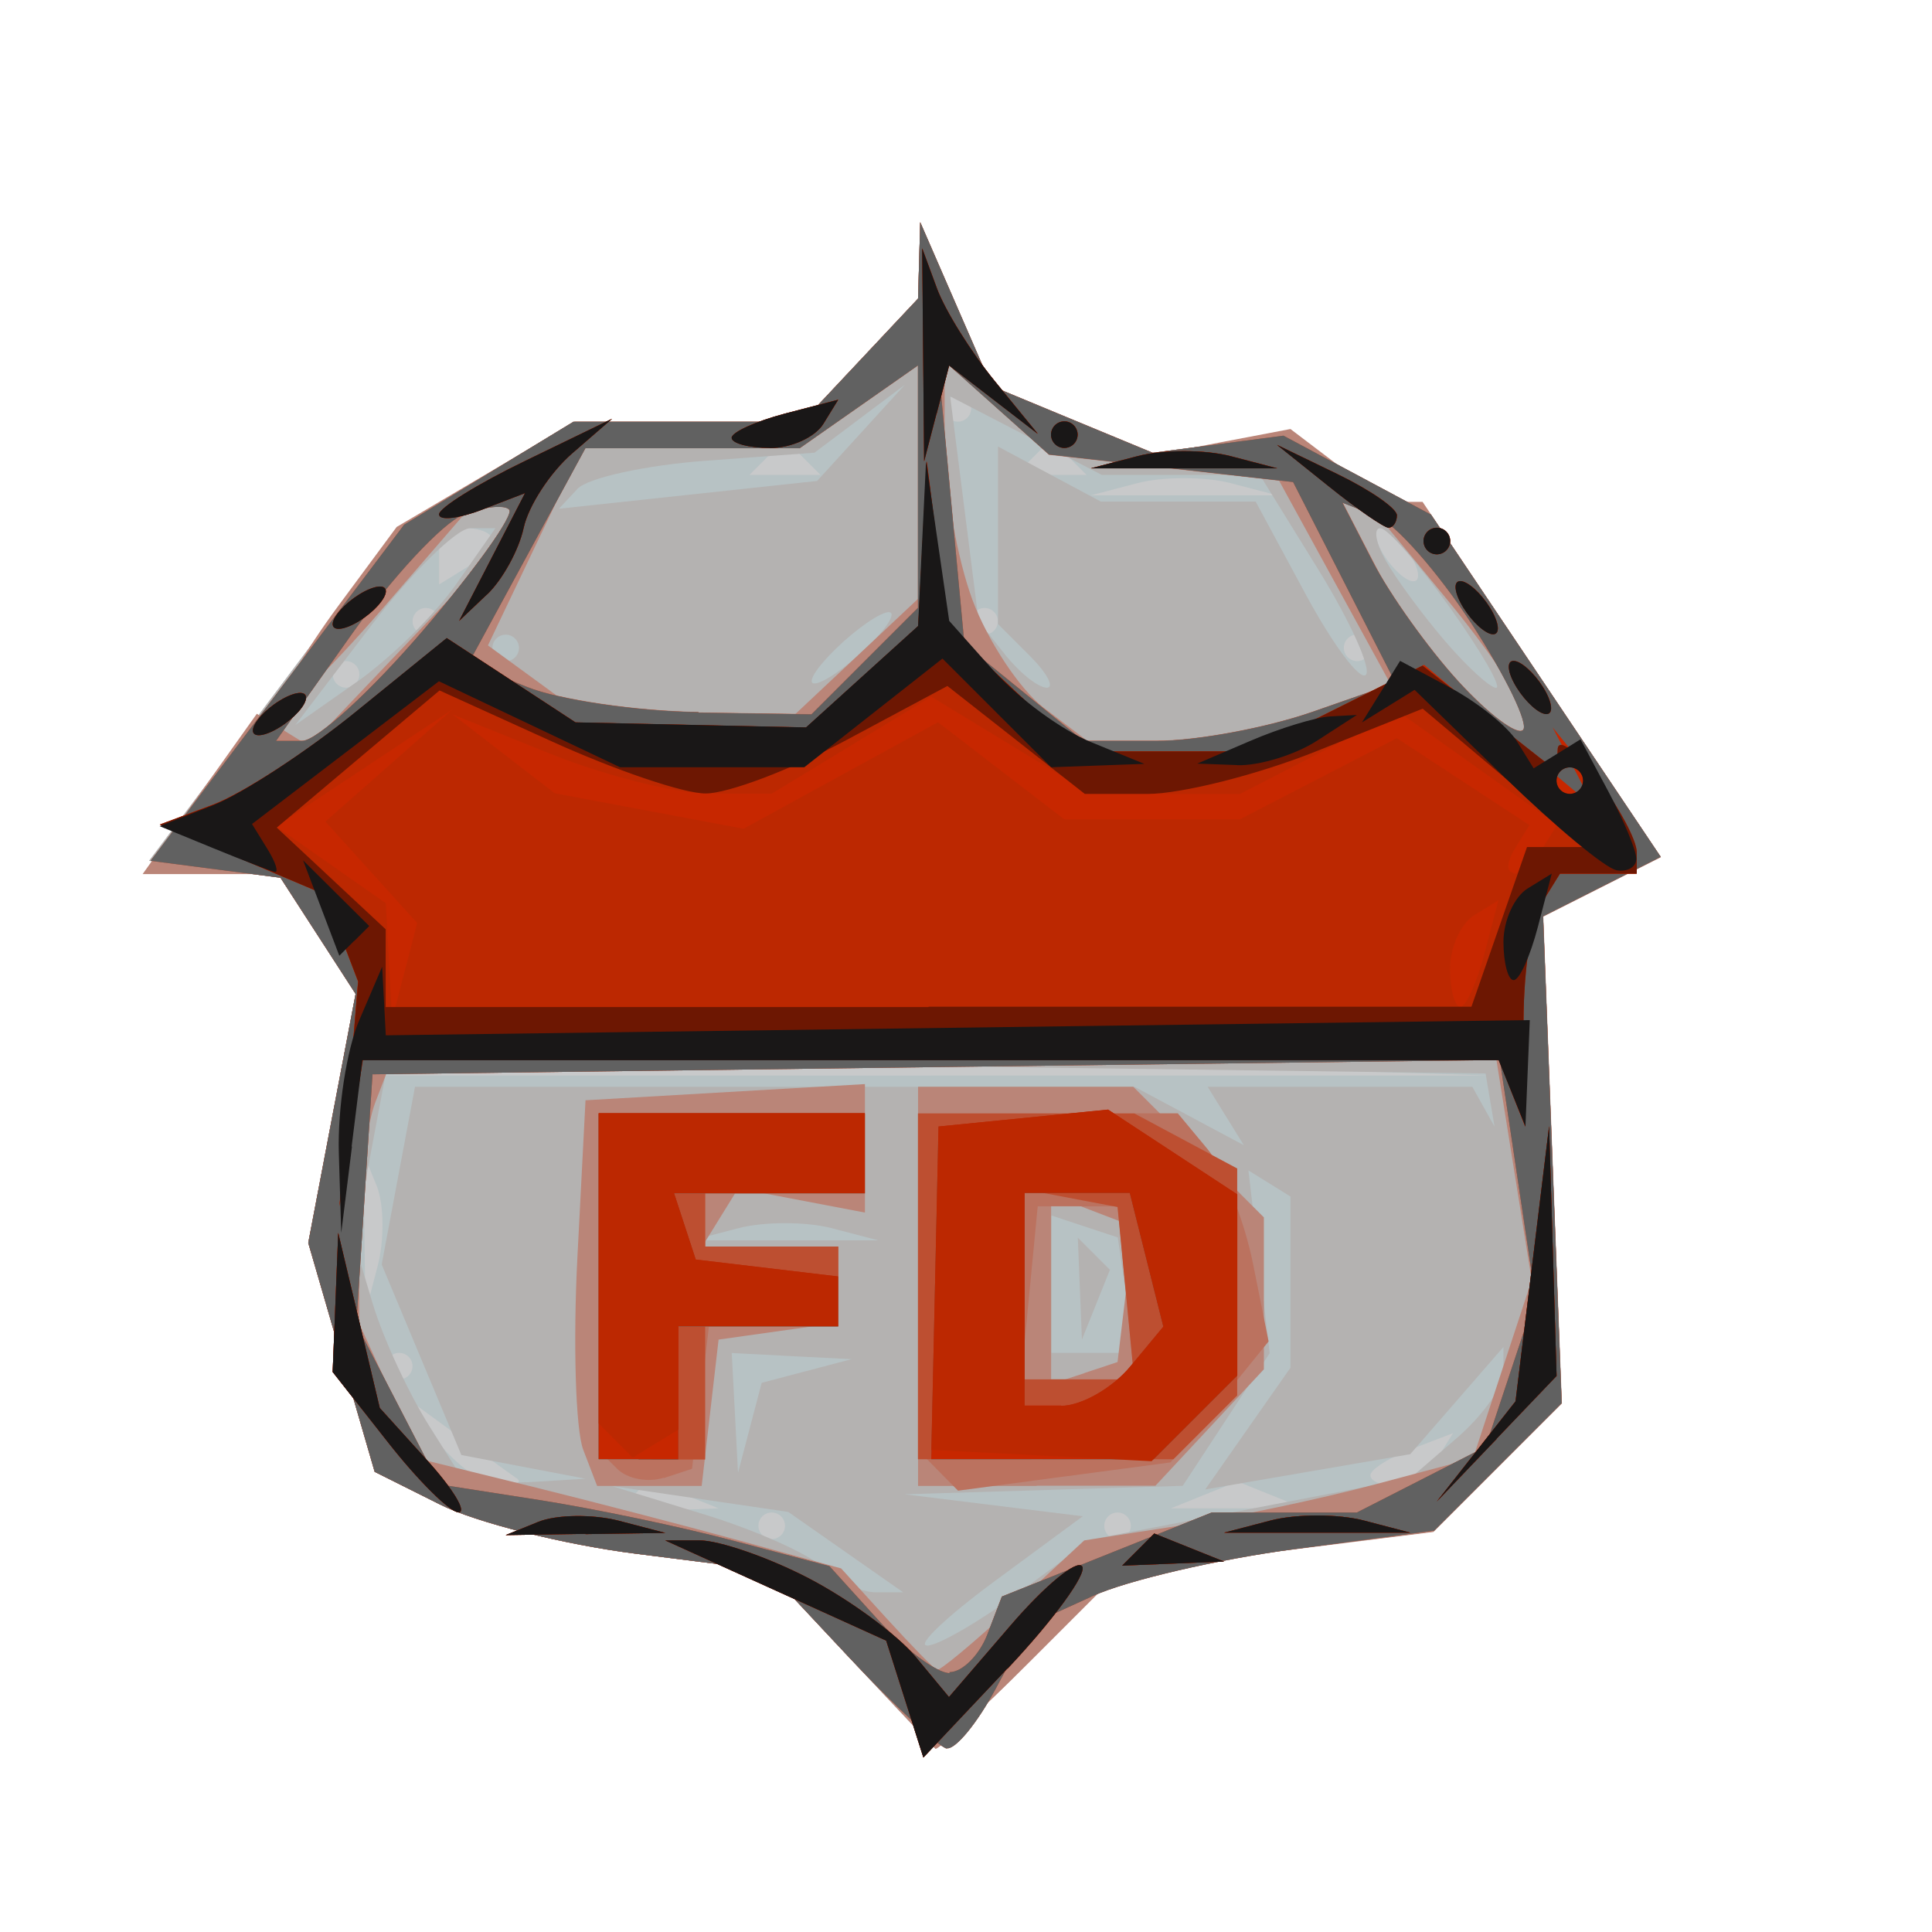 <?xml version="1.0" encoding="UTF-8" standalone="no"?>
<!-- Created with Inkscape (http://www.inkscape.org/) -->

<svg
   xmlns:dc="http://purl.org/dc/elements/1.1/"
   xmlns:cc="http://creativecommons.org/ns#"
   xmlns:rdf="http://www.w3.org/1999/02/22-rdf-syntax-ns#"
   xmlns:svg="http://www.w3.org/2000/svg"
   xmlns="http://www.w3.org/2000/svg"
   xmlns:sodipodi="http://sodipodi.sourceforge.net/DTD/sodipodi-0.dtd"
   xmlns:inkscape="http://www.inkscape.org/namespaces/inkscape"
   width="16"
   height="16"
   id="svg2"
   version="1.1"
   inkscape:version="0.47 r22583"
   sodipodi:docname="FIRE3-64.svg">
  <defs
     id="defs4">
    <inkscape:perspective
       sodipodi:type="inkscape:persp3d"
       inkscape:vp_x="0 : 526.18109 : 1"
       inkscape:vp_y="0 : 1000 : 0"
       inkscape:vp_z="744.09448 : 526.18109 : 1"
       inkscape:persp3d-origin="372.04724 : 350.78739 : 1"
       id="perspective10" />
    <inkscape:perspective
       id="perspective2824"
       inkscape:persp3d-origin="0.5 : 0.33333333 : 1"
       inkscape:vp_z="1 : 0.5 : 1"
       inkscape:vp_y="0 : 1000 : 0"
       inkscape:vp_x="0 : 0.5 : 1"
       sodipodi:type="inkscape:persp3d" />
    <inkscape:perspective
       id="perspective5878"
       inkscape:persp3d-origin="0.5 : 0.33333333 : 1"
       inkscape:vp_z="1 : 0.5 : 1"
       inkscape:vp_y="0 : 1000 : 0"
       inkscape:vp_x="0 : 0.5 : 1"
       sodipodi:type="inkscape:persp3d" />
    <inkscape:perspective
       id="perspective5921"
       inkscape:persp3d-origin="0.5 : 0.33333333 : 1"
       inkscape:vp_z="1 : 0.5 : 1"
       inkscape:vp_y="0 : 1000 : 0"
       inkscape:vp_x="0 : 0.5 : 1"
       sodipodi:type="inkscape:persp3d" />
    <inkscape:perspective
       id="perspective5943"
       inkscape:persp3d-origin="0.5 : 0.33333333 : 1"
       inkscape:vp_z="1 : 0.5 : 1"
       inkscape:vp_y="0 : 1000 : 0"
       inkscape:vp_x="0 : 0.5 : 1"
       sodipodi:type="inkscape:persp3d" />
    <inkscape:perspective
       id="perspective5989"
       inkscape:persp3d-origin="0.5 : 0.33333333 : 1"
       inkscape:vp_z="1 : 0.5 : 1"
       inkscape:vp_y="0 : 1000 : 0"
       inkscape:vp_x="0 : 0.5 : 1"
       sodipodi:type="inkscape:persp3d" />
    <inkscape:perspective
       id="perspective6011"
       inkscape:persp3d-origin="0.5 : 0.33333333 : 1"
       inkscape:vp_z="1 : 0.5 : 1"
       inkscape:vp_y="0 : 1000 : 0"
       inkscape:vp_x="0 : 0.5 : 1"
       sodipodi:type="inkscape:persp3d" />
    <inkscape:perspective
       id="perspective6033"
       inkscape:persp3d-origin="0.5 : 0.33333333 : 1"
       inkscape:vp_z="1 : 0.5 : 1"
       inkscape:vp_y="0 : 1000 : 0"
       inkscape:vp_x="0 : 0.5 : 1"
       sodipodi:type="inkscape:persp3d" />
    <inkscape:perspective
       id="perspective6245"
       inkscape:persp3d-origin="0.5 : 0.33333333 : 1"
       inkscape:vp_z="1 : 0.5 : 1"
       inkscape:vp_y="0 : 1000 : 0"
       inkscape:vp_x="0 : 0.5 : 1"
       sodipodi:type="inkscape:persp3d" />
    <inkscape:perspective
       id="perspective6269"
       inkscape:persp3d-origin="0.5 : 0.33333333 : 1"
       inkscape:vp_z="1 : 0.5 : 1"
       inkscape:vp_y="0 : 1000 : 0"
       inkscape:vp_x="0 : 0.5 : 1"
       sodipodi:type="inkscape:persp3d" />
    <inkscape:perspective
       id="perspective6364"
       inkscape:persp3d-origin="0.5 : 0.33333333 : 1"
       inkscape:vp_z="1 : 0.5 : 1"
       inkscape:vp_y="0 : 1000 : 0"
       inkscape:vp_x="0 : 0.5 : 1"
       sodipodi:type="inkscape:persp3d" />
    <inkscape:perspective
       id="perspective6396"
       inkscape:persp3d-origin="0.5 : 0.33333333 : 1"
       inkscape:vp_z="1 : 0.5 : 1"
       inkscape:vp_y="0 : 1000 : 0"
       inkscape:vp_x="0 : 0.5 : 1"
       sodipodi:type="inkscape:persp3d" />
    <inkscape:perspective
       id="perspective6438"
       inkscape:persp3d-origin="0.5 : 0.33333333 : 1"
       inkscape:vp_z="1 : 0.5 : 1"
       inkscape:vp_y="0 : 1000 : 0"
       inkscape:vp_x="0 : 0.5 : 1"
       sodipodi:type="inkscape:persp3d" />
    <inkscape:perspective
       id="perspective6460"
       inkscape:persp3d-origin="0.5 : 0.33333333 : 1"
       inkscape:vp_z="1 : 0.5 : 1"
       inkscape:vp_y="0 : 1000 : 0"
       inkscape:vp_x="0 : 0.5 : 1"
       sodipodi:type="inkscape:persp3d" />
    <inkscape:perspective
       id="perspective6480"
       inkscape:persp3d-origin="0.5 : 0.33333333 : 1"
       inkscape:vp_z="1 : 0.5 : 1"
       inkscape:vp_y="0 : 1000 : 0"
       inkscape:vp_x="0 : 0.5 : 1"
       sodipodi:type="inkscape:persp3d" />
    <inkscape:perspective
       id="perspective6504"
       inkscape:persp3d-origin="0.5 : 0.33333333 : 1"
       inkscape:vp_z="1 : 0.5 : 1"
       inkscape:vp_y="0 : 1000 : 0"
       inkscape:vp_x="0 : 0.5 : 1"
       sodipodi:type="inkscape:persp3d" />
    <inkscape:perspective
       id="perspective6524"
       inkscape:persp3d-origin="0.5 : 0.33333333 : 1"
       inkscape:vp_z="1 : 0.5 : 1"
       inkscape:vp_y="0 : 1000 : 0"
       inkscape:vp_x="0 : 0.5 : 1"
       sodipodi:type="inkscape:persp3d" />
    <inkscape:perspective
       id="perspective6548"
       inkscape:persp3d-origin="0.5 : 0.33333333 : 1"
       inkscape:vp_z="1 : 0.5 : 1"
       inkscape:vp_y="0 : 1000 : 0"
       inkscape:vp_x="0 : 0.5 : 1"
       sodipodi:type="inkscape:persp3d" />
    <inkscape:perspective
       id="perspective6572"
       inkscape:persp3d-origin="0.5 : 0.33333333 : 1"
       inkscape:vp_z="1 : 0.5 : 1"
       inkscape:vp_y="0 : 1000 : 0"
       inkscape:vp_x="0 : 0.5 : 1"
       sodipodi:type="inkscape:persp3d" />
    <inkscape:perspective
       id="perspective6594"
       inkscape:persp3d-origin="0.5 : 0.33333333 : 1"
       inkscape:vp_z="1 : 0.5 : 1"
       inkscape:vp_y="0 : 1000 : 0"
       inkscape:vp_x="0 : 0.5 : 1"
       sodipodi:type="inkscape:persp3d" />
    <inkscape:perspective
       id="perspective6614"
       inkscape:persp3d-origin="0.5 : 0.33333333 : 1"
       inkscape:vp_z="1 : 0.5 : 1"
       inkscape:vp_y="0 : 1000 : 0"
       inkscape:vp_x="0 : 0.5 : 1"
       sodipodi:type="inkscape:persp3d" />
    <inkscape:perspective
       id="perspective6650"
       inkscape:persp3d-origin="0.5 : 0.33333333 : 1"
       inkscape:vp_z="1 : 0.5 : 1"
       inkscape:vp_y="0 : 1000 : 0"
       inkscape:vp_x="0 : 0.5 : 1"
       sodipodi:type="inkscape:persp3d" />
    <inkscape:perspective
       id="perspective6676"
       inkscape:persp3d-origin="0.5 : 0.33333333 : 1"
       inkscape:vp_z="1 : 0.5 : 1"
       inkscape:vp_y="0 : 1000 : 0"
       inkscape:vp_x="0 : 0.5 : 1"
       sodipodi:type="inkscape:persp3d" />
    <inkscape:perspective
       id="perspective6710"
       inkscape:persp3d-origin="0.5 : 0.33333333 : 1"
       inkscape:vp_z="1 : 0.5 : 1"
       inkscape:vp_y="0 : 1000 : 0"
       inkscape:vp_x="0 : 0.5 : 1"
       sodipodi:type="inkscape:persp3d" />
    <inkscape:perspective
       id="perspective6748"
       inkscape:persp3d-origin="0.5 : 0.33333333 : 1"
       inkscape:vp_z="1 : 0.5 : 1"
       inkscape:vp_y="0 : 1000 : 0"
       inkscape:vp_x="0 : 0.5 : 1"
       sodipodi:type="inkscape:persp3d" />
    <inkscape:perspective
       id="perspective6786"
       inkscape:persp3d-origin="0.5 : 0.33333333 : 1"
       inkscape:vp_z="1 : 0.5 : 1"
       inkscape:vp_y="0 : 1000 : 0"
       inkscape:vp_x="0 : 0.5 : 1"
       sodipodi:type="inkscape:persp3d" />
    <inkscape:perspective
       id="perspective6810"
       inkscape:persp3d-origin="0.5 : 0.33333333 : 1"
       inkscape:vp_z="1 : 0.5 : 1"
       inkscape:vp_y="0 : 1000 : 0"
       inkscape:vp_x="0 : 0.5 : 1"
       sodipodi:type="inkscape:persp3d" />
    <inkscape:perspective
       id="perspective6848"
       inkscape:persp3d-origin="0.5 : 0.33333333 : 1"
       inkscape:vp_z="1 : 0.5 : 1"
       inkscape:vp_y="0 : 1000 : 0"
       inkscape:vp_x="0 : 0.5 : 1"
       sodipodi:type="inkscape:persp3d" />
    <inkscape:perspective
       id="perspective6870"
       inkscape:persp3d-origin="0.5 : 0.33333333 : 1"
       inkscape:vp_z="1 : 0.5 : 1"
       inkscape:vp_y="0 : 1000 : 0"
       inkscape:vp_x="0 : 0.5 : 1"
       sodipodi:type="inkscape:persp3d" />
    <inkscape:perspective
       id="perspective6908"
       inkscape:persp3d-origin="0.5 : 0.33333333 : 1"
       inkscape:vp_z="1 : 0.5 : 1"
       inkscape:vp_y="0 : 1000 : 0"
       inkscape:vp_x="0 : 0.5 : 1"
       sodipodi:type="inkscape:persp3d" />
    <inkscape:perspective
       id="perspective6946"
       inkscape:persp3d-origin="0.5 : 0.33333333 : 1"
       inkscape:vp_z="1 : 0.5 : 1"
       inkscape:vp_y="0 : 1000 : 0"
       inkscape:vp_x="0 : 0.5 : 1"
       sodipodi:type="inkscape:persp3d" />
    <inkscape:perspective
       id="perspective6970"
       inkscape:persp3d-origin="0.5 : 0.33333333 : 1"
       inkscape:vp_z="1 : 0.5 : 1"
       inkscape:vp_y="0 : 1000 : 0"
       inkscape:vp_x="0 : 0.5 : 1"
       sodipodi:type="inkscape:persp3d" />
    <inkscape:perspective
       id="perspective7008"
       inkscape:persp3d-origin="0.5 : 0.33333333 : 1"
       inkscape:vp_z="1 : 0.5 : 1"
       inkscape:vp_y="0 : 1000 : 0"
       inkscape:vp_x="0 : 0.5 : 1"
       sodipodi:type="inkscape:persp3d" />
    <inkscape:perspective
       id="perspective7036"
       inkscape:persp3d-origin="0.5 : 0.33333333 : 1"
       inkscape:vp_z="1 : 0.5 : 1"
       inkscape:vp_y="0 : 1000 : 0"
       inkscape:vp_x="0 : 0.5 : 1"
       sodipodi:type="inkscape:persp3d" />
    <inkscape:perspective
       id="perspective7060"
       inkscape:persp3d-origin="0.5 : 0.33333333 : 1"
       inkscape:vp_z="1 : 0.5 : 1"
       inkscape:vp_y="0 : 1000 : 0"
       inkscape:vp_x="0 : 0.5 : 1"
       sodipodi:type="inkscape:persp3d" />
    <inkscape:perspective
       id="perspective7098"
       inkscape:persp3d-origin="0.5 : 0.33333333 : 1"
       inkscape:vp_z="1 : 0.5 : 1"
       inkscape:vp_y="0 : 1000 : 0"
       inkscape:vp_x="0 : 0.5 : 1"
       sodipodi:type="inkscape:persp3d" />
  </defs>
  <sodipodi:namedview
     id="base"
     pagecolor="#ffffff"
     bordercolor="#666666"
     borderopacity="1.0"
     inkscape:pageopacity="0.0"
     inkscape:pageshadow="2"
     inkscape:zoom="8.671875"
     inkscape:cx="10.564203"
     inkscape:cy="2.743179"
     inkscape:document-units="px"
     inkscape:current-layer="layer1"
     showgrid="true"
     inkscape:window-width="1280"
     inkscape:window-height="780"
     inkscape:window-x="-8"
     inkscape:window-y="-8"
     inkscape:window-maximized="1">
    <inkscape:grid
       type="xygrid"
       id="grid6324"
       empspacing="5"
       visible="true"
       enabled="true"
       snapvisiblegridlinesonly="true" />
  </sodipodi:namedview>
  <g
     inkscape:label="Calque 1"
     inkscape:groupmode="layer"
     id="layer1"
     transform="translate(0,-1036.362)">
    <g
       id="g7104"
       transform="translate(-0.228,0.509)">
      <path
         style="fill:#c8c9ca"
         d="m 7.974,1050.334 c -0.018,-0.015 -0.338,-0.354 -0.711,-0.752 l -0.678,-0.724 -1.085,-0.137 c -0.597,-0.075 -1.329,-0.259 -1.627,-0.408 l -0.542,-0.271 -0.275,-0.948 -0.275,-0.948 0.196,-1.031 0.196,-1.031 -0.311,-0.481 -0.311,-0.481 -0.544,-0.07 -0.544,-0.07 1.037,-1.38 1.037,-1.38 0.72,-0.438 0.72,-0.438 0.948,0 0.948,0 0.479,-0.51 0.479,-0.51 0.009,-0.316 0.009,-0.316 0.295,0.678 0.295,0.678 0.667,0.277 0.667,0.276 0.542,-0.071 0.542,-0.071 0.611,0.327 0.611,0.327 0.951,1.417 0.951,1.417 -0.487,0.246 -0.487,0.246 0.077,2.016 0.077,2.016 -0.532,0.532 -0.532,0.532 -1.296,0.162 -1.296,0.162 -0.75,0.75 c -0.412,0.412 -0.765,0.737 -0.783,0.722 z"
         id="path7126" />
      <path
         style="fill:#b7c2c4"
         d="m 7.974,1050.334 c -0.018,-0.015 -0.338,-0.354 -0.711,-0.752 l -0.678,-0.724 -1.085,-0.137 c -0.597,-0.075 -1.329,-0.259 -1.627,-0.408 l -0.542,-0.271 -0.275,-0.948 -0.275,-0.948 0.196,-1.031 0.196,-1.031 -0.311,-0.481 -0.311,-0.481 -0.544,-0.07 -0.544,-0.07 1.037,-1.38 1.037,-1.38 0.72,-0.438 0.72,-0.438 0.948,0 0.948,0 0.479,-0.51 0.479,-0.51 0.009,-0.316 0.009,-0.316 0.295,0.678 0.295,0.678 0.667,0.277 0.667,0.276 0.542,-0.071 0.542,-0.071 0.611,0.327 0.611,0.327 0.951,1.417 0.951,1.417 -0.487,0.246 -0.487,0.246 0.077,2.016 0.077,2.016 -0.532,0.532 -0.532,0.532 -1.296,0.162 -1.296,0.162 -0.75,0.75 c -0.412,0.412 -0.765,0.737 -0.783,0.722 z m -1.355,-1.735 c 0.061,0 0.11,-0.05 0.11,-0.11 0,-0.061 -0.05,-0.11 -0.11,-0.11 -0.061,0 -0.11,0.049 -0.11,0.11 0,0.061 0.05,0.11 0.11,0.11 z m 2.864,0 c 0.061,0 0.11,-0.05 0.11,-0.11 0,-0.061 -0.05,-0.11 -0.11,-0.11 -0.061,0 -0.11,0.049 -0.11,0.11 0,0.061 0.05,0.11 0.11,0.11 z m -3.727,-0.238 0.422,-0.017 -0.289,-0.116 -0.289,-0.116 -0.133,0.133 -0.133,0.133 0.422,-0.017 z m 4.719,-0.017 0.551,0 -0.275,-0.111 -0.275,-0.111 -0.275,0.111 -0.275,0.111 0.551,0 z m -6.106,-0.186 c 0.127,0 0.189,-0.028 0.138,-0.062 -0.05,-0.034 -0.29,-0.208 -0.532,-0.386 l -0.441,-0.323 0.302,0.386 c 0.166,0.212 0.406,0.386 0.532,0.386 z m 7.415,0 c 0.114,0 0.268,-0.098 0.342,-0.218 l 0.135,-0.218 -0.342,0.131 c -0.188,0.072 -0.342,0.17 -0.342,0.218 0,0.048 0.093,0.087 0.207,0.087 z m -8.25,-0.881 c 0.061,0 0.11,-0.05 0.11,-0.11 0,-0.061 -0.05,-0.11 -0.11,-0.11 -0.061,0 -0.11,0.05 -0.11,0.11 0,0.061 0.05,0.11 0.11,0.11 z m -0.178,-0.941 c 0.056,-0.214 0.052,-0.512 -0.008,-0.661 l -0.11,-0.271 0.008,0.661 0.008,0.661 0.102,-0.39 z m 4.585,-1.576 4.627,3e-4 -2.247,-0.071 c -1.236,-0.039 -3.318,-0.039 -4.627,-3e-4 l -2.381,0.071 4.627,4e-4 z m -4.847,-3.212 c 0.061,0 0.11,-0.05 0.11,-0.11 0,-0.061 -0.05,-0.11 -0.11,-0.11 -0.061,0 -0.11,0.05 -0.11,0.11 0,0.061 0.05,0.11 0.11,0.11 z m 8.373,-0.22 c 0.061,0 0.11,-0.05 0.11,-0.11 0,-0.061 -0.05,-0.11 -0.11,-0.11 -0.061,0 -0.11,0.05 -0.11,0.11 0,0.061 0.05,0.11 0.11,0.11 z m -7.712,-0.22 c 0.061,0 0.11,-0.05 0.11,-0.11 0,-0.061 -0.05,-0.11 -0.11,-0.11 -0.061,0 -0.11,0.05 -0.11,0.11 0,0.061 0.05,0.11 0.11,0.11 z m 4.627,0 c 0.061,0 0.11,-0.05 0.11,-0.11 0,-0.061 -0.05,-0.11 -0.11,-0.11 -0.061,0 -0.11,0.05 -0.11,0.11 0,0.061 0.05,0.11 0.11,0.11 z m -4.297,-0.551 c 0.121,-0.075 0.22,-0.18 0.22,-0.233 0,-0.053 -0.099,-0.097 -0.22,-0.097 l -0.22,0 0,0.233 0,0.233 0.22,-0.136 z m 7.848,0.11 c 0.061,0 0.049,-0.099 -0.026,-0.22 -0.075,-0.121 -0.186,-0.22 -0.246,-0.22 -0.061,0 -0.049,0.099 0.026,0.22 0.075,0.121 0.186,0.22 0.246,0.22 z m -1.899,-0.712 0.771,0 -0.386,-0.101 c -0.212,-0.055 -0.559,-0.055 -0.771,0 l -0.386,0.101 0.771,0 z m -3.305,-0.169 0.294,0 -0.147,-0.147 -0.147,-0.147 -0.147,0.147 -0.147,0.147 0.294,0 z m 2.203,0 0.294,0 -0.147,-0.147 -0.147,-0.147 -0.147,0.147 -0.147,0.147 0.294,0 z m -0.771,-0.441 c 0.061,0 0.11,-0.05 0.11,-0.11 0,-0.061 -0.05,-0.11 -0.11,-0.11 -0.061,0 -0.11,0.05 -0.11,0.11 0,0.061 0.05,0.11 0.11,0.11 z"
         id="path7124" />
      <path
         style="fill:#b4b2b1"
         d="m 7.974,1050.334 c -0.018,-0.015 -0.338,-0.354 -0.711,-0.752 l -0.678,-0.724 -1.085,-0.137 c -0.597,-0.075 -1.329,-0.259 -1.627,-0.408 l -0.542,-0.271 -0.275,-0.948 -0.275,-0.948 0.196,-1.031 0.196,-1.031 -0.311,-0.481 -0.311,-0.481 -0.544,-0.07 -0.544,-0.07 1.037,-1.38 1.037,-1.38 0.72,-0.438 0.72,-0.438 0.948,0 0.948,0 0.479,-0.51 0.479,-0.51 0.009,-0.316 0.009,-0.316 0.295,0.678 0.295,0.678 0.667,0.277 0.667,0.276 0.542,-0.071 0.542,-0.071 0.611,0.327 0.611,0.327 0.951,1.417 0.951,1.417 -0.487,0.246 -0.487,0.246 0.077,2.016 0.077,2.016 -0.532,0.532 -0.532,0.532 -1.296,0.162 -1.296,0.162 -0.75,0.75 c -0.412,0.412 -0.765,0.737 -0.783,0.722 z m -0.067,-0.853 c 0.089,0 0.431,-0.198 0.759,-0.439 l 0.597,-0.439 1.322,-0.254 1.322,-0.254 0.386,-0.333 c 0.212,-0.183 0.386,-0.427 0.386,-0.543 l 0,-0.211 -0.386,0.444 -0.386,0.444 -0.849,0.146 -0.849,0.146 0.353,-0.504 0.353,-0.504 0,-0.709 0,-0.709 -0.174,-0.108 -0.174,-0.108 0.088,0.757 0.088,0.757 -0.36,0.549 -0.36,0.549 -1.152,0.035 -1.152,0.035 0.738,0.091 0.738,0.091 -0.726,0.535 c -0.399,0.294 -0.653,0.535 -0.564,0.535 z m -0.424,-0.441 0.225,0 -0.476,-0.333 -0.476,-0.333 -0.73,-0.107 -0.73,-0.107 0.771,0.237 c 0.424,0.13 0.865,0.328 0.981,0.44 0.115,0.112 0.311,0.203 0.435,0.203 z m -2.897,-0.911 0.491,-0.03 -0.514,-0.098 -0.514,-0.098 -0.33,-0.789 -0.33,-0.789 0.138,-0.736 0.138,-0.736 2.979,0 2.979,0 0.453,0.242 0.453,0.242 -0.15,-0.242 -0.15,-0.242 1.096,0 1.096,0 0.092,0.165 0.092,0.165 -0.037,-0.22 -0.037,-0.22 -4.543,-0.06 -4.543,-0.06 -0.142,0.756 -0.142,0.756 0.154,0.515 c 0.085,0.283 0.295,0.738 0.467,1.011 l 0.313,0.496 0.491,-0.03 z m 1.852,-0.452 0.098,-0.372 0.372,-0.098 0.372,-0.098 -0.496,-0.025 -0.496,-0.026 0.026,0.496 0.026,0.496 0.098,-0.372 z m 2.841,-0.62 0.346,0 -0.07,-0.478 -0.07,-0.478 -0.275,-0.091 -0.275,-0.091 0,0.569 0,0.569 0.346,0 z m 0.025,-0.399 -0.116,0.289 -0.017,-0.422 -0.017,-0.422 0.133,0.133 0.133,0.133 -0.116,0.289 z m -2.574,-0.533 0.771,0 -0.386,-0.101 c -0.212,-0.055 -0.559,-0.055 -0.771,0 l -0.386,0.101 0.771,0 z m -3.55,-4.622 c 0.278,-0.195 0.651,-0.561 0.828,-0.815 l 0.323,-0.461 -0.207,0 c -0.114,0 -0.486,0.367 -0.828,0.815 l -0.622,0.815 0.505,-0.354 z m 4.101,-0.174 c 0.182,-0.151 0.331,-0.324 0.331,-0.385 0,-0.061 -0.149,0.013 -0.331,0.164 -0.182,0.151 -0.331,0.324 -0.331,0.384 0,0.061 0.149,-0.013 0.331,-0.164 z m 1.613,0.22 c 0.07,0 0.008,-0.119 -0.137,-0.264 l -0.264,-0.264 0,-0.735 0,-0.735 0.426,0.228 0.426,0.228 0.641,0 0.641,0 0.411,0.762 c 0.226,0.419 0.451,0.722 0.501,0.673 0.049,-0.049 -0.128,-0.442 -0.394,-0.873 l -0.484,-0.783 -0.654,0 -0.654,0 -0.628,-0.325 -0.628,-0.325 0.118,0.931 0.118,0.931 0.218,0.275 c 0.12,0.151 0.275,0.275 0.345,0.275 z m 3.724,0 c 0.05,0 -0.121,-0.297 -0.38,-0.661 -0.259,-0.363 -0.519,-0.661 -0.579,-0.661 -0.059,0 -0.038,0.124 0.049,0.275 0.086,0.151 0.306,0.449 0.488,0.661 0.182,0.212 0.372,0.386 0.422,0.386 z m -8.202,-0.22 c 0.061,0 0.11,-0.05 0.11,-0.11 0,-0.061 -0.05,-0.11 -0.11,-0.11 -0.061,0 -0.11,0.05 -0.11,0.11 0,0.061 0.05,0.11 0.11,0.11 z m 1.51,-1.378 1.069,-0.115 0.363,-0.398 0.363,-0.398 -0.374,0.281 -0.374,0.281 -0.904,0.067 c -0.497,0.037 -0.974,0.142 -1.058,0.232 l -0.154,0.165 1.069,-0.115 z"
         id="path7122" />
      <path
         style="fill:#ba8578"
         d="m 7.974,1050.334 c -0.018,-0.015 -0.338,-0.354 -0.711,-0.752 l -0.678,-0.724 -1.085,-0.137 c -0.597,-0.075 -1.329,-0.259 -1.627,-0.408 l -0.542,-0.271 -0.275,-0.948 -0.275,-0.948 0.196,-1.031 0.196,-1.031 -0.321,-0.496 -0.321,-0.496 -0.561,0 -0.561,0 0.473,-0.664 0.473,-0.664 0.217,0.134 0.217,0.134 0.881,-0.926 0.881,-0.926 -0.146,-0.142 -0.146,-0.142 -0.858,0.992 c -0.472,0.545 -0.859,0.913 -0.859,0.817 -3.283e-4,-0.096 0.218,-0.47 0.485,-0.831 l 0.486,-0.657 0.739,-0.436 0.739,-0.436 0.941,0 0.941,0 0.479,-0.51 0.479,-0.51 0.009,-0.316 0.009,-0.316 0.295,0.678 0.295,0.678 0.686,0.284 0.686,0.284 0.552,-0.106 0.552,-0.105 0.386,0.293 c 0.212,0.161 0.309,0.296 0.215,0.3 l -0.171,0.01 0.314,0.606 c 0.172,0.334 0.522,0.795 0.777,1.026 l 0.463,0.419 0,-0.204 c 0,-0.112 -0.305,-0.574 -0.677,-1.026 l -0.677,-0.821 0.232,0 0.232,0 0.987,1.471 0.987,1.472 -0.487,0.246 -0.487,0.246 0.077,2.016 0.077,2.016 -0.532,0.532 -0.532,0.532 -1.296,0.162 -1.296,0.162 -0.75,0.75 c -0.412,0.412 -0.765,0.737 -0.783,0.722 z m 0.011,-0.651 c 0.024,0.01 0.309,-0.227 0.633,-0.527 l 0.589,-0.546 0.799,-0.124 c 0.44,-0.068 1.164,-0.221 1.61,-0.34 l 0.811,-0.216 0.243,-0.738 0.243,-0.738 -0.146,-0.911 -0.146,-0.911 -4.575,0 -4.575,0 -0.134,0.348 c -0.074,0.192 -0.134,0.683 -0.134,1.091 l 0,0.743 0.256,0.562 0.256,0.562 0.901,0.222 c 0.495,0.122 1.278,0.326 1.739,0.452 l 0.839,0.23 0.373,0.41 c 0.205,0.225 0.393,0.418 0.417,0.428 z m -2.379,-1.524 -0.433,0 -0.115,-0.3 c -0.063,-0.165 -0.085,-0.884 -0.048,-1.597 l 0.067,-1.297 1.157,-0.067 1.157,-0.067 0,0.532 0,0.532 -0.525,-0.1 -0.525,-0.1 -0.149,0.241 -0.149,0.241 0.564,0 0.564,0 0,0.315 0,0.315 -0.496,0.07 -0.496,0.07 -0.07,0.606 -0.07,0.606 -0.433,0 z m 3.208,0 -0.983,0 0,-1.653 0,-1.653 0.891,0 0.891,0 0.541,0.541 0.541,0.541 0,0.629 0,0.629 -0.449,0.482 -0.449,0.482 -0.983,0 z m 0.394,-0.935 0.275,-0.091 0.067,-0.561 0.067,-0.561 -0.342,-0.131 -0.342,-0.131 0,0.783 0,0.783 0.275,-0.09 z m 0.615,-5.234 c 0.322,0 0.887,-0.105 1.255,-0.233 l 0.669,-0.233 -0.463,-0.845 -0.463,-0.845 -0.953,-0.107 -0.953,-0.107 -0.432,-0.391 -0.432,-0.391 0,0.681 c 0,0.374 0.104,0.96 0.23,1.301 0.127,0.341 0.393,0.744 0.593,0.896 l 0.363,0.275 0.586,0 z m -3.892,-0.22 0.88,0 0.51,-0.479 0.51,-0.479 0,-0.966 0,-0.966 -0.49,0.343 -0.49,0.343 -0.902,0 -0.902,0 -0.389,0.816 -0.389,0.816 0.391,0.285 0.391,0.286 0.88,0 z"
         id="path7120" />
      <path
         style="fill:#bb725f"
         d="m 8.069,1050.334 c -0.07,-0.015 -0.433,-0.354 -0.806,-0.752 l -0.678,-0.724 -1.085,-0.137 c -0.597,-0.075 -1.329,-0.259 -1.627,-0.408 l -0.542,-0.271 -0.275,-0.948 -0.275,-0.948 0.196,-1.031 0.196,-1.031 -0.311,-0.481 -0.311,-0.481 -0.538,-0.07 -0.538,-0.07 1.05,-1.392 1.05,-1.392 0.701,-0.426 0.701,-0.426 0.948,0 0.948,0 0.479,-0.51 0.479,-0.51 0.009,-0.316 0.009,-0.316 0.295,0.678 0.295,0.678 0.667,0.277 0.667,0.276 0.542,-0.071 0.542,-0.071 0.611,0.327 0.611,0.327 0.951,1.417 0.951,1.417 -0.487,0.246 -0.487,0.246 0.077,2.016 0.077,2.016 -0.528,0.528 -0.528,0.528 -1.155,0.153 c -0.635,0.084 -1.388,0.259 -1.673,0.389 l -0.518,0.236 -0.282,0.526 c -0.155,0.29 -0.339,0.514 -0.41,0.498 z m 0.023,-0.633 c 0.106,0 0.247,-0.141 0.313,-0.313 l 0.12,-0.313 0.869,-0.348 0.869,-0.348 0.601,0 0.601,0 0.533,-0.272 0.533,-0.272 0.206,-0.62 0.206,-0.62 -0.147,-0.982 -0.147,-0.982 -4.668,0.059 -4.668,0.06 -0.067,1.035 -0.067,1.035 0.343,0.663 0.343,0.663 0.826,0.129 c 0.454,0.071 1.181,0.223 1.616,0.339 l 0.79,0.209 0.401,0.443 c 0.22,0.243 0.487,0.443 0.594,0.443 z m -2.368,-1.61 c -0.129,0.042 -0.302,0.01 -0.386,-0.075 l -0.151,-0.151 0,-1.395 0,-1.395 1.102,0 1.102,0 0,0.331 0,0.331 -0.661,0 -0.661,0 0,0.22 0,0.22 0.551,0 0.551,0 0,0.331 0,0.331 -0.536,0 -0.536,0 -0.07,0.589 -0.07,0.589 -0.234,0.077 z m 3.317,-0.01 -0.879,0.117 -0.165,-0.167 -0.165,-0.168 0,-1.395 0,-1.395 1.075,0 1.075,0 0.246,0.296 c 0.135,0.163 0.304,0.588 0.376,0.945 l 0.13,0.648 -0.406,0.501 -0.406,0.501 -0.879,0.117 z m 0.112,-0.806 0.469,0 -0.069,-0.716 -0.069,-0.716 -0.331,0 -0.331,0 -0.069,0.716 -0.069,0.716 0.469,0 z m -6.421,-5.288 c 0.12,0 0.572,-0.414 1.004,-0.919 0.433,-0.506 0.752,-0.954 0.71,-0.997 -0.043,-0.043 -0.215,-0.022 -0.384,0.045 -0.169,0.067 -0.586,0.516 -0.927,0.997 l -0.62,0.874 0.217,0 z m 7.074,0 c 0.332,0 0.913,-0.108 1.292,-0.24 l 0.688,-0.24 -0.424,-0.832 -0.424,-0.832 -1.011,-0.114 -1.011,-0.114 -0.462,-0.412 -0.462,-0.412 0.112,1.198 0.112,1.198 0.493,0.4 0.493,0.4 0.604,0 z m 3.036,-0.09 c 0.049,-0.049 -0.142,-0.443 -0.423,-0.876 -0.281,-0.433 -0.638,-0.837 -0.792,-0.897 l -0.281,-0.11 0.253,0.491 c 0.139,0.27 0.456,0.714 0.704,0.986 0.248,0.272 0.49,0.455 0.539,0.406 z m -6.829,-0.144 0.936,0.014 0.441,-0.441 0.441,-0.441 0,-1.004 0,-1.004 -0.49,0.343 -0.49,0.343 -0.887,0 -0.887,0 -0.484,0.891 -0.484,0.891 0.484,0.195 c 0.266,0.107 0.905,0.201 1.42,0.209 z"
         id="path7118" />
      <path
         style="fill:#bd4f31"
         d="m 8.069,1050.334 c -0.07,-0.015 -0.433,-0.354 -0.806,-0.752 l -0.678,-0.724 -1.085,-0.137 c -0.597,-0.075 -1.329,-0.259 -1.627,-0.408 l -0.542,-0.271 -0.275,-0.948 -0.275,-0.948 0.196,-1.031 0.196,-1.031 -0.311,-0.481 -0.311,-0.481 -0.538,-0.07 -0.538,-0.07 1.05,-1.392 1.05,-1.392 0.701,-0.426 0.701,-0.426 0.948,0 0.948,0 0.479,-0.51 0.479,-0.51 0.009,-0.316 0.009,-0.316 0.295,0.678 0.295,0.678 0.667,0.277 0.667,0.276 0.542,-0.071 0.542,-0.071 0.611,0.327 0.611,0.327 0.951,1.417 0.951,1.417 -0.487,0.246 -0.487,0.246 0.077,2.016 0.077,2.016 -0.528,0.528 -0.528,0.528 -1.155,0.153 c -0.635,0.084 -1.388,0.259 -1.673,0.389 l -0.518,0.236 -0.282,0.526 c -0.155,0.29 -0.339,0.514 -0.41,0.498 z m 0.023,-0.633 c 0.106,0 0.247,-0.141 0.313,-0.313 l 0.12,-0.313 0.869,-0.348 0.869,-0.348 0.601,0 0.601,0 0.533,-0.272 0.533,-0.272 0.206,-0.62 0.206,-0.62 -0.147,-0.982 -0.147,-0.982 -4.668,0.059 -4.668,0.06 -0.067,1.035 -0.067,1.035 0.343,0.663 0.343,0.663 0.826,0.129 c 0.454,0.071 1.181,0.223 1.616,0.339 l 0.79,0.209 0.401,0.443 c 0.22,0.243 0.487,0.443 0.594,0.443 z m -2.465,-1.763 -0.441,0 0,-1.432 0,-1.432 1.102,0 1.102,0 0,0.331 0,0.331 -0.661,0 -0.661,0 0,0.22 0,0.22 0.551,0 0.551,0 0,0.331 0,0.331 -0.551,0 -0.551,0 0,0.551 0,0.551 -0.441,0 z m 3.261,0 -1.058,0 0,-1.432 0,-1.432 0.896,0 0.896,0 0.426,0.228 0.426,0.228 0,0.94 0,0.94 -0.264,0.264 -0.264,0.264 -1.058,0 z m 0.278,-0.661 0.455,0 -0.069,-0.714 -0.069,-0.714 -0.386,-0.073 -0.386,-0.073 0,0.787 0,0.787 0.455,0 z m -6.435,-5.288 c 0.12,0 0.572,-0.414 1.004,-0.919 0.433,-0.506 0.752,-0.954 0.71,-0.997 -0.043,-0.043 -0.215,-0.022 -0.384,0.045 -0.169,0.067 -0.586,0.516 -0.927,0.997 l -0.62,0.874 0.217,0 z m 7.074,0 c 0.332,0 0.913,-0.108 1.292,-0.24 l 0.688,-0.24 -0.424,-0.832 -0.424,-0.832 -1.011,-0.114 -1.011,-0.114 -0.462,-0.412 -0.462,-0.412 0.112,1.198 0.112,1.198 0.493,0.4 0.493,0.4 0.604,0 z m 3.036,-0.09 c 0.049,-0.049 -0.142,-0.443 -0.423,-0.876 -0.281,-0.433 -0.638,-0.837 -0.792,-0.897 l -0.281,-0.11 0.253,0.491 c 0.139,0.27 0.456,0.714 0.704,0.986 0.248,0.272 0.49,0.455 0.539,0.406 z m -6.829,-0.144 0.936,0.014 0.441,-0.441 0.441,-0.441 0,-1.004 0,-1.004 -0.49,0.343 -0.49,0.343 -0.887,0 -0.887,0 -0.484,0.891 -0.484,0.891 0.484,0.195 c 0.266,0.107 0.905,0.201 1.42,0.209 z"
         id="path7116" />
      <path
         style="fill:#616161"
         d="m 8.069,1050.334 c -0.07,-0.015 -0.433,-0.354 -0.806,-0.752 l -0.678,-0.724 -1.085,-0.137 c -0.597,-0.075 -1.329,-0.259 -1.627,-0.408 l -0.542,-0.271 -0.275,-0.948 -0.275,-0.948 0.196,-1.031 0.196,-1.031 -0.311,-0.481 -0.311,-0.481 -0.538,-0.07 -0.538,-0.07 1.05,-1.392 1.05,-1.392 0.701,-0.426 0.701,-0.426 0.948,0 0.948,0 0.479,-0.51 0.479,-0.51 0.009,-0.316 0.009,-0.316 0.295,0.678 0.295,0.678 0.667,0.277 0.667,0.276 0.542,-0.071 0.542,-0.071 0.611,0.327 0.611,0.327 0.951,1.417 0.951,1.417 -0.487,0.246 -0.487,0.246 0.077,2.016 0.077,2.016 -0.528,0.528 -0.528,0.528 -1.155,0.153 c -0.635,0.084 -1.388,0.259 -1.673,0.389 l -0.518,0.236 -0.282,0.526 c -0.155,0.29 -0.339,0.514 -0.41,0.498 z m 0.023,-0.633 c 0.106,0 0.247,-0.141 0.313,-0.313 l 0.12,-0.313 0.869,-0.348 0.869,-0.348 0.601,0 0.601,0 0.533,-0.272 0.533,-0.272 0.206,-0.62 0.206,-0.62 -0.147,-0.982 -0.147,-0.982 -4.668,0.059 -4.668,0.06 -0.067,1.035 -0.067,1.035 0.343,0.663 0.343,0.663 0.826,0.129 c 0.454,0.071 1.181,0.223 1.616,0.339 l 0.79,0.209 0.401,0.443 c 0.22,0.243 0.487,0.443 0.594,0.443 z m -2.575,-1.763 -0.331,0 0,-1.432 0,-1.432 1.102,0 1.102,0 0,0.331 0,0.331 -0.79,0 -0.79,0 0.09,0.275 0.09,0.275 0.589,0.07 0.589,0.07 0,0.206 0,0.206 -0.661,0 -0.661,0 0,0.551 0,0.551 -0.331,0 z m 3.344,10e-5 -0.921,2e-4 0.03,-1.377 0.03,-1.377 0.702,-0.07 0.702,-0.07 0.535,0.351 0.535,0.351 0,0.75 0,0.75 -0.346,0.346 -0.346,0.346 -0.921,10e-5 z m 0.154,-0.441 c 0.167,0 0.426,-0.147 0.575,-0.328 l 0.272,-0.328 -0.139,-0.554 -0.139,-0.554 -0.436,0 -0.436,0 0,0.881 0,0.881 0.304,0 z m -6.284,-5.508 c 0.12,0 0.572,-0.414 1.004,-0.919 0.433,-0.506 0.752,-0.954 0.71,-0.997 -0.043,-0.043 -0.215,-0.022 -0.384,0.045 -0.169,0.067 -0.586,0.516 -0.927,0.997 l -0.62,0.874 0.217,0 z m 7.074,0 c 0.332,0 0.913,-0.108 1.292,-0.24 l 0.688,-0.24 -0.424,-0.832 -0.424,-0.832 -1.011,-0.114 -1.011,-0.114 -0.462,-0.412 -0.462,-0.412 0.112,1.198 0.112,1.198 0.493,0.4 0.493,0.4 0.604,0 z m 3.036,-0.09 c 0.049,-0.049 -0.142,-0.443 -0.423,-0.876 -0.281,-0.433 -0.638,-0.837 -0.792,-0.897 l -0.281,-0.11 0.253,0.491 c 0.139,0.27 0.456,0.714 0.704,0.986 0.248,0.272 0.49,0.455 0.539,0.406 z m -6.829,-0.144 0.936,0.014 0.441,-0.441 0.441,-0.441 0,-1.004 0,-1.004 -0.49,0.343 -0.49,0.343 -0.887,0 -0.887,0 -0.484,0.891 -0.484,0.891 0.484,0.195 c 0.266,0.107 0.905,0.201 1.42,0.209 z"
         id="path7114" />
      <path
         style="fill:#c72700"
         d="m 8.572,1049.669 -0.697,0.739 -0.154,-0.484 -0.154,-0.484 -0.915,-0.415 -0.915,-0.415 0.286,0 c 0.158,0 0.561,0.137 0.897,0.311 0.336,0.174 0.736,0.467 0.889,0.651 l 0.278,0.335 0.513,-0.596 c 0.282,-0.328 0.548,-0.547 0.59,-0.486 0.042,0.061 -0.237,0.443 -0.62,0.849 z m 1.371,-0.867 -0.422,0.017 0.133,-0.133 0.133,-0.133 0.289,0.116 0.289,0.116 -0.422,0.017 z m -4.866,-0.246 -0.661,0.01 0.271,-0.11 c 0.149,-0.06 0.447,-0.064 0.661,-0.01 l 0.39,0.102 -0.661,0.01 z m 6.059,-0.01 -0.771,0 0.386,-0.101 c 0.212,-0.055 0.559,-0.055 0.771,0 l 0.386,0.101 -0.771,0 z m -7.111,-0.169 c -0.071,0 -0.334,-0.261 -0.585,-0.581 l -0.457,-0.581 0.023,-0.576 0.023,-0.576 0.172,0.725 0.172,0.725 0.391,0.432 c 0.215,0.237 0.333,0.432 0.262,0.432 z m 8.598,-0.608 -0.496,0.519 0.326,-0.415 0.326,-0.415 0.139,-1.139 0.139,-1.139 0.031,1.034 0.031,1.034 -0.496,0.519 z m -7.106,0.167 -0.331,0 0,-1.432 0,-1.432 1.102,0 1.102,0 0,0.331 0,0.331 -0.79,0 -0.79,0 0.09,0.275 0.09,0.275 0.589,0.07 0.589,0.07 0,0.206 0,0.206 -0.661,0 -0.661,0 0,0.551 0,0.551 -0.331,0 z m 3.344,10e-5 -0.921,2e-4 0.03,-1.377 0.03,-1.377 0.702,-0.07 0.702,-0.07 0.535,0.351 0.535,0.351 0,0.75 0,0.75 -0.346,0.346 -0.346,0.346 -0.921,1e-4 z m 0.154,-0.441 c 0.167,0 0.426,-0.147 0.575,-0.328 l 0.272,-0.328 -0.139,-0.554 -0.139,-0.554 -0.436,0 -0.436,0 0,0.881 0,0.881 0.304,0 z m -5.88,-2.259 -0.096,0.606 0.077,-0.931 0.077,-0.931 -0.138,-0.36 -0.138,-0.36 -0.683,-0.29 -0.683,-0.289 0.441,-0.165 c 0.242,-0.091 0.777,-0.438 1.188,-0.772 l 0.748,-0.607 0.533,0.349 0.533,0.349 0.955,0.021 0.955,0.021 0.464,-0.42 0.464,-0.42 0.035,-0.682 0.035,-0.682 0.087,0.689 0.087,0.689 0.545,0.512 0.545,0.512 0.71,-2e-4 0.71,-2e-4 0.718,-0.358 0.718,-0.358 0.704,0.59 0.704,0.59 -0.172,-0.331 -0.172,-0.331 0.347,0.428 c 0.191,0.235 0.347,0.508 0.347,0.606 l 0,0.178 -0.318,0 -0.318,0 -0.158,0.255 c -0.087,0.14 -0.151,0.611 -0.143,1.047 l 0.015,0.792 -0.109,-0.275 -0.109,-0.275 -4.705,0 -4.705,0 -0.096,0.606 z m -0.593,-3.36 c -0.121,0.075 -0.22,0.087 -0.22,0.026 0,-0.061 0.099,-0.172 0.22,-0.246 0.121,-0.075 0.22,-0.087 0.22,-0.026 0,0.061 -0.099,0.172 -0.22,0.246 z m 10.492,-0.11 c -0.061,0 -0.171,-0.099 -0.246,-0.22 -0.075,-0.121 -0.087,-0.22 -0.026,-0.22 0.061,0 0.171,0.099 0.246,0.22 0.075,0.121 0.087,0.22 0.026,0.22 z m -9.831,-0.771 c -0.121,0.075 -0.22,0.087 -0.22,0.026 0,-0.061 0.099,-0.171 0.22,-0.246 0.121,-0.075 0.22,-0.087 0.22,-0.026 0,0.06 -0.099,0.171 -0.22,0.246 z m 9.39,0.11 c -0.061,0 -0.171,-0.099 -0.246,-0.22 -0.075,-0.121 -0.087,-0.22 -0.026,-0.22 0.061,0 0.171,0.099 0.246,0.22 0.075,0.121 0.087,0.22 0.026,0.22 z m -8.331,-0.331 -0.232,0.22 0.273,-0.529 0.273,-0.529 -0.356,0.137 c -0.196,0.075 -0.356,0.093 -0.356,0.039 0,-0.054 0.322,-0.254 0.716,-0.444 l 0.716,-0.347 -0.331,0.287 c -0.182,0.158 -0.362,0.435 -0.401,0.617 -0.039,0.181 -0.175,0.429 -0.302,0.55 z m 7.865,-0.331 c -0.061,0 -0.11,-0.049 -0.11,-0.11 0,-0.061 0.05,-0.11 0.11,-0.11 0.061,0 0.11,0.05 0.11,0.11 0,0.061 -0.05,0.11 -0.11,0.11 z m -0.399,-0.22 c -0.037,0 -0.261,-0.154 -0.496,-0.343 l -0.428,-0.343 0.496,0.24 c 0.273,0.132 0.496,0.286 0.496,0.343 0,0.056 -0.031,0.102 -0.068,0.102 z m -1.695,-0.492 -0.771,0 0.386,-0.101 c 0.212,-0.055 0.559,-0.055 0.771,0 l 0.386,0.101 -0.771,0 z m -3.428,-0.169 c -0.175,0 -0.318,-0.038 -0.318,-0.084 0,-0.046 0.198,-0.136 0.441,-0.2 l 0.441,-0.115 -0.123,0.2 c -0.068,0.11 -0.266,0.2 -0.441,0.2 z m 1.379,-0.287 -0.103,0.397 -0.008,-0.881 -0.008,-0.881 0.122,0.331 c 0.067,0.182 0.282,0.527 0.478,0.767 l 0.357,0.437 -0.367,-0.283 -0.367,-0.283 -0.103,0.397 z m 1.058,0.287 c -0.061,0 -0.11,-0.05 -0.11,-0.11 0,-0.061 0.05,-0.11 0.11,-0.11 0.061,0 0.11,0.05 0.11,0.11 0,0.061 -0.05,0.11 -0.11,0.11 z"
         id="path7112" />
      <path
         style="fill:#bc2801"
         d="m 8.572,1049.669 -0.697,0.739 -0.154,-0.484 -0.154,-0.484 -0.915,-0.415 -0.915,-0.415 0.286,0 c 0.158,0 0.561,0.137 0.897,0.311 0.336,0.174 0.736,0.467 0.889,0.651 l 0.278,0.335 0.513,-0.596 c 0.282,-0.328 0.548,-0.547 0.59,-0.486 0.042,0.061 -0.237,0.443 -0.62,0.849 z m 1.371,-0.867 -0.422,0.017 0.133,-0.133 0.133,-0.133 0.289,0.116 0.289,0.116 -0.422,0.017 z m -4.866,-0.246 -0.661,0.01 0.271,-0.11 c 0.149,-0.06 0.447,-0.064 0.661,-0.01 l 0.39,0.102 -0.661,0.01 z m 6.059,-0.01 -0.771,0 0.386,-0.101 c 0.212,-0.055 0.559,-0.055 0.771,0 l 0.386,0.101 -0.771,0 z m -7.111,-0.169 c -0.071,0 -0.334,-0.261 -0.585,-0.581 l -0.457,-0.581 0.023,-0.576 0.023,-0.576 0.172,0.725 0.172,0.725 0.391,0.432 c 0.215,0.237 0.333,0.432 0.262,0.432 z m 8.598,-0.608 -0.496,0.519 0.326,-0.415 0.326,-0.415 0.139,-1.139 0.139,-1.139 0.031,1.034 0.031,1.034 -0.496,0.519 z m -6.965,0.038 -0.19,0.117 -0.141,-0.141 -0.141,-0.141 0,-1.285 0,-1.285 1.102,0 1.102,0 0,0.331 0,0.331 -0.79,0 -0.79,0 0.09,0.275 0.09,0.275 0.589,0.07 0.589,0.07 0,0.206 0,0.206 -0.661,0 -0.661,0 0,0.428 0,0.428 -0.19,0.117 z m 3.195,0.1 -0.912,-0.047 0.03,-1.339 0.03,-1.339 0.702,-0.07 0.702,-0.07 0.535,0.351 0.535,0.351 0,0.75 0,0.75 -0.355,0.355 -0.355,0.355 -0.912,-0.047 z m 0.163,-0.411 c 0.167,0 0.426,-0.147 0.575,-0.328 l 0.272,-0.328 -0.139,-0.554 -0.139,-0.554 -0.436,0 -0.436,0 0,0.881 0,0.881 0.304,0 z m -5.88,-2.259 -0.096,0.606 0.077,-0.931 0.077,-0.931 -0.138,-0.36 -0.138,-0.36 -0.683,-0.29 -0.683,-0.289 0.441,-0.165 c 0.242,-0.091 0.777,-0.438 1.188,-0.772 l 0.748,-0.607 0.533,0.349 0.533,0.349 0.955,0.021 0.955,0.021 0.464,-0.42 0.464,-0.42 0.035,-0.682 0.035,-0.682 0.087,0.689 0.087,0.689 0.545,0.512 0.545,0.512 0.71,-2e-4 0.71,-2e-4 0.711,-0.355 0.711,-0.355 0.556,0.437 0.556,0.437 0.007,-0.181 c 0.004,-0.1 0.153,0.011 0.331,0.246 0.178,0.235 0.324,0.508 0.324,0.606 l 0,0.178 -0.318,0 -0.318,0 -0.158,0.255 c -0.087,0.14 -0.151,0.611 -0.143,1.047 l 0.015,0.792 -0.109,-0.275 -0.109,-0.275 -4.705,0 -4.705,0 -0.096,0.606 z m 0.443,-1.338 0.104,-0.402 -0.38,-0.42 -0.38,-0.42 0.526,-0.464 0.526,-0.464 -0.73,0.484 -0.73,0.484 0.454,0.318 0.454,0.318 0.026,0.483 0.026,0.483 0.104,-0.402 z m 8.743,0.292 c 0.046,0 0.136,-0.198 0.2,-0.441 l 0.115,-0.441 -0.2,0.123 c -0.11,0.068 -0.2,0.266 -0.2,0.441 0,0.175 0.038,0.318 0.084,0.318 z m 0.44,-1.102 c 0.061,0 0.167,-0.091 0.236,-0.203 l 0.126,-0.203 -0.656,-0.467 -0.656,-0.467 -0.658,0.34 -0.658,0.34 -0.617,-8e-4 -0.617,-8e-4 -0.661,-0.403 -0.661,-0.402 -0.661,0.402 -0.661,0.402 -0.503,0 c -0.277,6e-4 -0.871,-0.147 -1.322,-0.328 l -0.819,-0.33 0.424,0.327 0.424,0.327 0.782,0.147 0.782,0.147 0.805,-0.441 0.805,-0.441 0.523,0.402 0.523,0.402 0.727,0 0.727,0 0.65,-0.336 0.65,-0.336 0.549,0.36 0.549,0.36 -0.121,0.196 c -0.067,0.108 -0.072,0.196 -0.011,0.196 z m 0.467,-0.661 c 0.061,0 0.11,-0.05 0.11,-0.11 0,-0.061 -0.05,-0.11 -0.11,-0.11 -0.061,0 -0.11,0.049 -0.11,0.11 0,0.061 0.05,0.11 0.11,0.11 z m -10.686,-0.551 c -0.121,0.075 -0.22,0.087 -0.22,0.026 0,-0.061 0.099,-0.172 0.22,-0.246 0.121,-0.075 0.22,-0.087 0.22,-0.026 0,0.061 -0.099,0.172 -0.22,0.246 z m 10.492,-0.11 c -0.061,0 -0.171,-0.099 -0.246,-0.22 -0.075,-0.121 -0.087,-0.22 -0.026,-0.22 0.061,0 0.171,0.099 0.246,0.22 0.075,0.121 0.087,0.22 0.026,0.22 z m -9.831,-0.771 c -0.121,0.075 -0.22,0.087 -0.22,0.026 0,-0.061 0.099,-0.171 0.22,-0.246 0.121,-0.075 0.22,-0.087 0.22,-0.026 0,0.06 -0.099,0.171 -0.22,0.246 z m 9.39,0.11 c -0.061,0 -0.171,-0.099 -0.246,-0.22 -0.075,-0.121 -0.087,-0.22 -0.026,-0.22 0.061,0 0.171,0.099 0.246,0.22 0.075,0.121 0.087,0.22 0.026,0.22 z m -8.331,-0.331 -0.232,0.22 0.273,-0.529 0.273,-0.529 -0.356,0.137 c -0.196,0.075 -0.356,0.093 -0.356,0.039 0,-0.054 0.322,-0.254 0.716,-0.444 l 0.716,-0.347 -0.331,0.287 c -0.182,0.158 -0.362,0.435 -0.401,0.617 -0.039,0.181 -0.175,0.429 -0.302,0.55 z m 7.865,-0.331 c -0.061,0 -0.11,-0.049 -0.11,-0.11 0,-0.061 0.05,-0.11 0.11,-0.11 0.061,0 0.11,0.05 0.11,0.11 0,0.061 -0.05,0.11 -0.11,0.11 z m -0.399,-0.22 c -0.037,0 -0.261,-0.154 -0.496,-0.343 l -0.428,-0.343 0.496,0.24 c 0.273,0.132 0.496,0.286 0.496,0.343 0,0.056 -0.031,0.102 -0.068,0.102 z m -1.695,-0.492 -0.771,0 0.386,-0.101 c 0.212,-0.055 0.559,-0.055 0.771,0 l 0.386,0.101 -0.771,0 z m -3.428,-0.169 c -0.175,0 -0.318,-0.038 -0.318,-0.084 0,-0.046 0.198,-0.136 0.441,-0.2 l 0.441,-0.115 -0.123,0.2 c -0.068,0.11 -0.266,0.2 -0.441,0.2 z m 1.379,-0.287 -0.103,0.397 -0.008,-0.881 -0.008,-0.881 0.122,0.331 c 0.067,0.182 0.282,0.527 0.478,0.767 l 0.357,0.437 -0.367,-0.283 -0.367,-0.283 -0.103,0.397 z m 1.058,0.287 c -0.061,0 -0.11,-0.05 -0.11,-0.11 0,-0.061 0.05,-0.11 0.11,-0.11 0.061,0 0.11,0.05 0.11,0.11 0,0.061 -0.05,0.11 -0.11,0.11 z"
         id="path7110" />
      <path
         style="fill:#6d1702"
         d="m 8.572,1049.669 -0.697,0.739 -0.154,-0.484 -0.154,-0.484 -0.915,-0.415 -0.915,-0.415 0.286,0 c 0.158,0 0.561,0.137 0.897,0.311 0.336,0.174 0.736,0.467 0.889,0.651 l 0.278,0.335 0.513,-0.596 c 0.282,-0.328 0.548,-0.547 0.59,-0.486 0.042,0.061 -0.237,0.443 -0.62,0.849 z m 1.371,-0.867 -0.422,0.017 0.133,-0.133 0.133,-0.133 0.289,0.116 0.289,0.116 -0.422,0.017 z m -4.866,-0.246 -0.661,0.01 0.271,-0.11 c 0.149,-0.06 0.447,-0.064 0.661,-0.01 l 0.39,0.102 -0.661,0.01 z m 6.059,-0.01 -0.771,0 0.386,-0.101 c 0.212,-0.055 0.559,-0.055 0.771,0 l 0.386,0.101 -0.771,0 z m -7.111,-0.169 c -0.071,0 -0.334,-0.261 -0.585,-0.581 l -0.457,-0.581 0.023,-0.576 0.023,-0.576 0.172,0.725 0.172,0.725 0.391,0.432 c 0.215,0.237 0.333,0.432 0.262,0.432 z m 8.598,-0.608 -0.496,0.519 0.326,-0.415 0.326,-0.415 0.139,-1.139 0.139,-1.139 0.031,1.034 0.031,1.034 -0.496,0.519 z m -9.487,-2.532 -0.096,0.606 0.077,-0.931 0.077,-0.931 -0.138,-0.36 -0.138,-0.36 -0.683,-0.29 -0.683,-0.289 0.441,-0.165 c 0.242,-0.091 0.777,-0.438 1.188,-0.772 l 0.748,-0.607 0.533,0.349 0.533,0.349 0.955,0.021 0.955,0.021 0.464,-0.42 0.464,-0.42 0.035,-0.682 0.035,-0.682 0.087,0.689 0.087,0.689 0.545,0.512 0.545,0.512 0.71,-2e-4 0.71,-2e-4 0.711,-0.355 0.711,-0.355 0.556,0.437 0.556,0.437 0.007,-0.181 c 0.004,-0.1 0.153,0.011 0.331,0.246 0.178,0.235 0.324,0.508 0.324,0.606 l 0,0.178 -0.318,0 -0.318,0 -0.158,0.255 c -0.087,0.14 -0.151,0.611 -0.143,1.047 l 0.015,0.792 -0.109,-0.275 -0.109,-0.275 -4.705,0 -4.705,0 -0.096,0.606 z m 4.783,-1.047 4.495,0 0.23,-0.661 0.23,-0.661 0.249,0 0.249,0 -0.681,-0.573 -0.681,-0.573 -0.882,0.353 c -0.485,0.194 -1.115,0.353 -1.399,0.353 l -0.517,0 -0.569,-0.447 -0.569,-0.447 -0.835,0.447 c -0.459,0.246 -0.985,0.445 -1.169,0.443 -0.184,0 -0.754,-0.196 -1.268,-0.429 l -0.934,-0.424 -0.674,0.568 -0.674,0.568 0.451,0.421 0.451,0.421 0,0.322 0,0.322 4.495,0 z m 5.31,-1.763 c 0.061,0 0.11,-0.05 0.11,-0.11 0,-0.061 -0.05,-0.11 -0.11,-0.11 -0.061,0 -0.11,0.049 -0.11,0.11 0,0.061 0.05,0.11 0.11,0.11 z m -10.686,-0.551 c -0.121,0.075 -0.22,0.087 -0.22,0.026 0,-0.061 0.099,-0.172 0.22,-0.246 0.121,-0.075 0.22,-0.087 0.22,-0.026 0,0.061 -0.099,0.172 -0.22,0.246 z m 10.492,-0.11 c -0.061,0 -0.171,-0.099 -0.246,-0.22 -0.075,-0.121 -0.087,-0.22 -0.026,-0.22 0.061,0 0.171,0.099 0.246,0.22 0.075,0.121 0.087,0.22 0.026,0.22 z m -9.831,-0.771 c -0.121,0.075 -0.22,0.087 -0.22,0.026 0,-0.061 0.099,-0.171 0.22,-0.246 0.121,-0.075 0.22,-0.087 0.22,-0.026 0,0.06 -0.099,0.171 -0.22,0.246 z m 9.39,0.11 c -0.061,0 -0.171,-0.099 -0.246,-0.22 -0.075,-0.121 -0.087,-0.22 -0.026,-0.22 0.061,0 0.171,0.099 0.246,0.22 0.075,0.121 0.087,0.22 0.026,0.22 z m -8.331,-0.331 -0.232,0.22 0.273,-0.529 0.273,-0.529 -0.356,0.137 c -0.196,0.075 -0.356,0.093 -0.356,0.039 0,-0.054 0.322,-0.254 0.716,-0.444 l 0.716,-0.347 -0.331,0.287 c -0.182,0.158 -0.362,0.435 -0.401,0.617 -0.039,0.181 -0.175,0.429 -0.302,0.55 z m 7.865,-0.331 c -0.061,0 -0.11,-0.049 -0.11,-0.11 0,-0.061 0.05,-0.11 0.11,-0.11 0.061,0 0.11,0.05 0.11,0.11 0,0.061 -0.05,0.11 -0.11,0.11 z m -0.399,-0.22 c -0.037,0 -0.261,-0.154 -0.496,-0.343 l -0.428,-0.343 0.496,0.24 c 0.273,0.132 0.496,0.286 0.496,0.343 0,0.056 -0.031,0.102 -0.068,0.102 z m -1.695,-0.492 -0.771,0 0.386,-0.101 c 0.212,-0.055 0.559,-0.055 0.771,0 l 0.386,0.101 -0.771,0 z m -3.428,-0.169 c -0.175,0 -0.318,-0.038 -0.318,-0.084 0,-0.046 0.198,-0.136 0.441,-0.2 l 0.441,-0.115 -0.123,0.2 c -0.068,0.11 -0.266,0.2 -0.441,0.2 z m 1.379,-0.287 -0.103,0.397 -0.008,-0.881 -0.008,-0.881 0.122,0.331 c 0.067,0.182 0.282,0.527 0.478,0.767 l 0.357,0.437 -0.367,-0.283 -0.367,-0.283 -0.103,0.397 z m 1.058,0.287 c -0.061,0 -0.11,-0.05 -0.11,-0.11 0,-0.061 0.05,-0.11 0.11,-0.11 0.061,0 0.11,0.05 0.11,0.11 0,0.061 -0.05,0.11 -0.11,0.11 z"
         id="path7108" />
      <path
         style="fill:#191717"
         d="m 8.572,1049.669 -0.697,0.739 -0.154,-0.484 -0.154,-0.484 -0.915,-0.415 -0.915,-0.415 0.286,0 c 0.158,0 0.561,0.137 0.897,0.311 0.336,0.174 0.736,0.467 0.889,0.651 l 0.278,0.335 0.513,-0.596 c 0.282,-0.328 0.548,-0.547 0.59,-0.486 0.042,0.061 -0.237,0.443 -0.62,0.849 z m 1.371,-0.867 -0.422,0.017 0.133,-0.133 0.133,-0.133 0.289,0.116 0.289,0.116 -0.422,0.017 z m -4.866,-0.246 -0.661,0.01 0.271,-0.11 c 0.149,-0.06 0.447,-0.064 0.661,-0.01 l 0.39,0.102 -0.661,0.01 z m 6.059,-0.01 -0.771,0 0.386,-0.101 c 0.212,-0.055 0.559,-0.055 0.771,0 l 0.386,0.101 -0.771,0 z m -7.111,-0.169 c -0.071,0 -0.334,-0.261 -0.585,-0.581 l -0.457,-0.581 0.023,-0.576 0.023,-0.576 0.172,0.725 0.172,0.725 0.391,0.432 c 0.215,0.237 0.333,0.432 0.262,0.432 z m 8.598,-0.608 -0.496,0.519 0.326,-0.415 0.326,-0.415 0.139,-1.139 0.139,-1.139 0.031,1.034 0.031,1.034 -0.496,0.519 z m -9.48,-2.422 -0.089,0.716 -0.02,-0.661 c -0.011,-0.364 0.065,-0.859 0.17,-1.102 l 0.189,-0.441 0.015,0.284 0.015,0.284 4.737,-0.063 4.737,-0.063 -0.018,0.441 -0.018,0.441 -0.111,-0.275 -0.111,-0.275 -4.705,0 -4.705,0 -0.089,0.716 z m 9.62,-1.377 c -0.046,0 -0.084,-0.143 -0.084,-0.318 0,-0.175 0.09,-0.373 0.2,-0.441 l 0.2,-0.123 -0.115,0.441 c -0.063,0.242 -0.153,0.441 -0.2,0.441 z m -9.602,-0.325 -0.123,0.123 -0.15,-0.395 -0.15,-0.395 0.274,0.272 0.274,0.272 -0.123,0.123 z m -0.661,-0.572 c -0.037,-0.01 -0.266,-0.097 -0.509,-0.197 l -0.441,-0.181 0.441,-0.172 c 0.242,-0.095 0.777,-0.445 1.188,-0.779 l 0.748,-0.607 0.533,0.349 0.533,0.349 0.955,0.021 0.955,0.021 0.464,-0.42 0.464,-0.42 0.033,-0.682 0.033,-0.682 0.096,0.661 0.096,0.661 0.367,0.412 c 0.202,0.226 0.565,0.493 0.808,0.592 l 0.441,0.18 -0.386,0.014 -0.386,0.014 -0.45,-0.45 -0.45,-0.45 -0.572,0.45 -0.572,0.45 -0.763,0 -0.763,0 -0.75,-0.356 -0.75,-0.356 -0.774,0.591 -0.774,0.591 0.127,0.206 c 0.07,0.113 0.097,0.199 0.059,0.191 z m 11.114,-0.014 c -0.091,-0.016 -0.504,-0.359 -0.918,-0.761 l -0.753,-0.732 -0.218,0.135 -0.218,0.135 0.158,-0.255 0.158,-0.255 0.415,0.222 c 0.228,0.122 0.477,0.322 0.553,0.445 l 0.138,0.223 0.194,-0.12 0.194,-0.12 0.231,0.432 c 0.127,0.238 0.231,0.488 0.231,0.557 0,0.069 -0.074,0.111 -0.165,0.095 z m -0.386,-0.631 c 0.061,0 0.11,-0.05 0.11,-0.11 0,-0.061 -0.05,-0.11 -0.11,-0.11 -0.061,0 -0.11,0.049 -0.11,0.11 0,0.061 0.05,0.11 0.11,0.11 z m -2.754,-0.239 -0.331,-0.012 0.441,-0.189 c 0.242,-0.104 0.54,-0.195 0.661,-0.202 l 0.22,-0.012 -0.331,0.214 c -0.182,0.117 -0.479,0.208 -0.661,0.202 z m -7.932,-0.312 c -0.121,0.075 -0.22,0.087 -0.22,0.026 0,-0.061 0.099,-0.172 0.22,-0.246 0.121,-0.075 0.22,-0.087 0.22,-0.026 0,0.061 -0.099,0.172 -0.22,0.246 z m 10.492,-0.11 c -0.061,0 -0.171,-0.099 -0.246,-0.22 -0.075,-0.121 -0.087,-0.22 -0.026,-0.22 0.061,0 0.171,0.099 0.246,0.22 0.075,0.121 0.087,0.22 0.026,0.22 z m -9.831,-0.771 c -0.121,0.075 -0.22,0.087 -0.22,0.026 0,-0.061 0.099,-0.171 0.22,-0.246 0.121,-0.075 0.22,-0.087 0.22,-0.026 0,0.06 -0.099,0.171 -0.22,0.246 z m 9.39,0.11 c -0.061,0 -0.171,-0.099 -0.246,-0.22 -0.075,-0.121 -0.087,-0.22 -0.026,-0.22 0.061,0 0.171,0.099 0.246,0.22 0.075,0.121 0.087,0.22 0.026,0.22 z m -8.331,-0.331 -0.232,0.22 0.273,-0.529 0.273,-0.529 -0.356,0.137 c -0.196,0.075 -0.356,0.093 -0.356,0.039 0,-0.054 0.322,-0.254 0.716,-0.444 l 0.716,-0.347 -0.331,0.287 c -0.182,0.158 -0.362,0.435 -0.401,0.617 -0.039,0.181 -0.175,0.429 -0.302,0.55 z m 7.865,-0.331 c -0.061,0 -0.11,-0.049 -0.11,-0.11 0,-0.061 0.05,-0.11 0.11,-0.11 0.061,0 0.11,0.05 0.11,0.11 0,0.061 -0.05,0.11 -0.11,0.11 z m -0.399,-0.22 c -0.037,0 -0.261,-0.154 -0.496,-0.343 l -0.428,-0.343 0.496,0.24 c 0.273,0.132 0.496,0.286 0.496,0.343 0,0.056 -0.031,0.102 -0.068,0.102 z m -1.695,-0.492 -0.771,0 0.386,-0.101 c 0.212,-0.055 0.559,-0.055 0.771,0 l 0.386,0.101 -0.771,0 z m -3.428,-0.169 c -0.175,0 -0.318,-0.038 -0.318,-0.084 0,-0.046 0.198,-0.136 0.441,-0.2 l 0.441,-0.115 -0.123,0.2 c -0.068,0.11 -0.266,0.2 -0.441,0.2 z m 1.379,-0.287 -0.103,0.397 -0.008,-0.881 -0.008,-0.881 0.122,0.331 c 0.067,0.182 0.282,0.527 0.478,0.767 l 0.357,0.437 -0.367,-0.283 -0.367,-0.283 -0.103,0.397 z m 1.058,0.287 c -0.061,0 -0.11,-0.05 -0.11,-0.11 0,-0.061 0.05,-0.11 0.11,-0.11 0.061,0 0.11,0.05 0.11,0.11 0,0.061 -0.05,0.11 -0.11,0.11 z"
         id="path7106" />
    </g>
  </g>
</svg>
